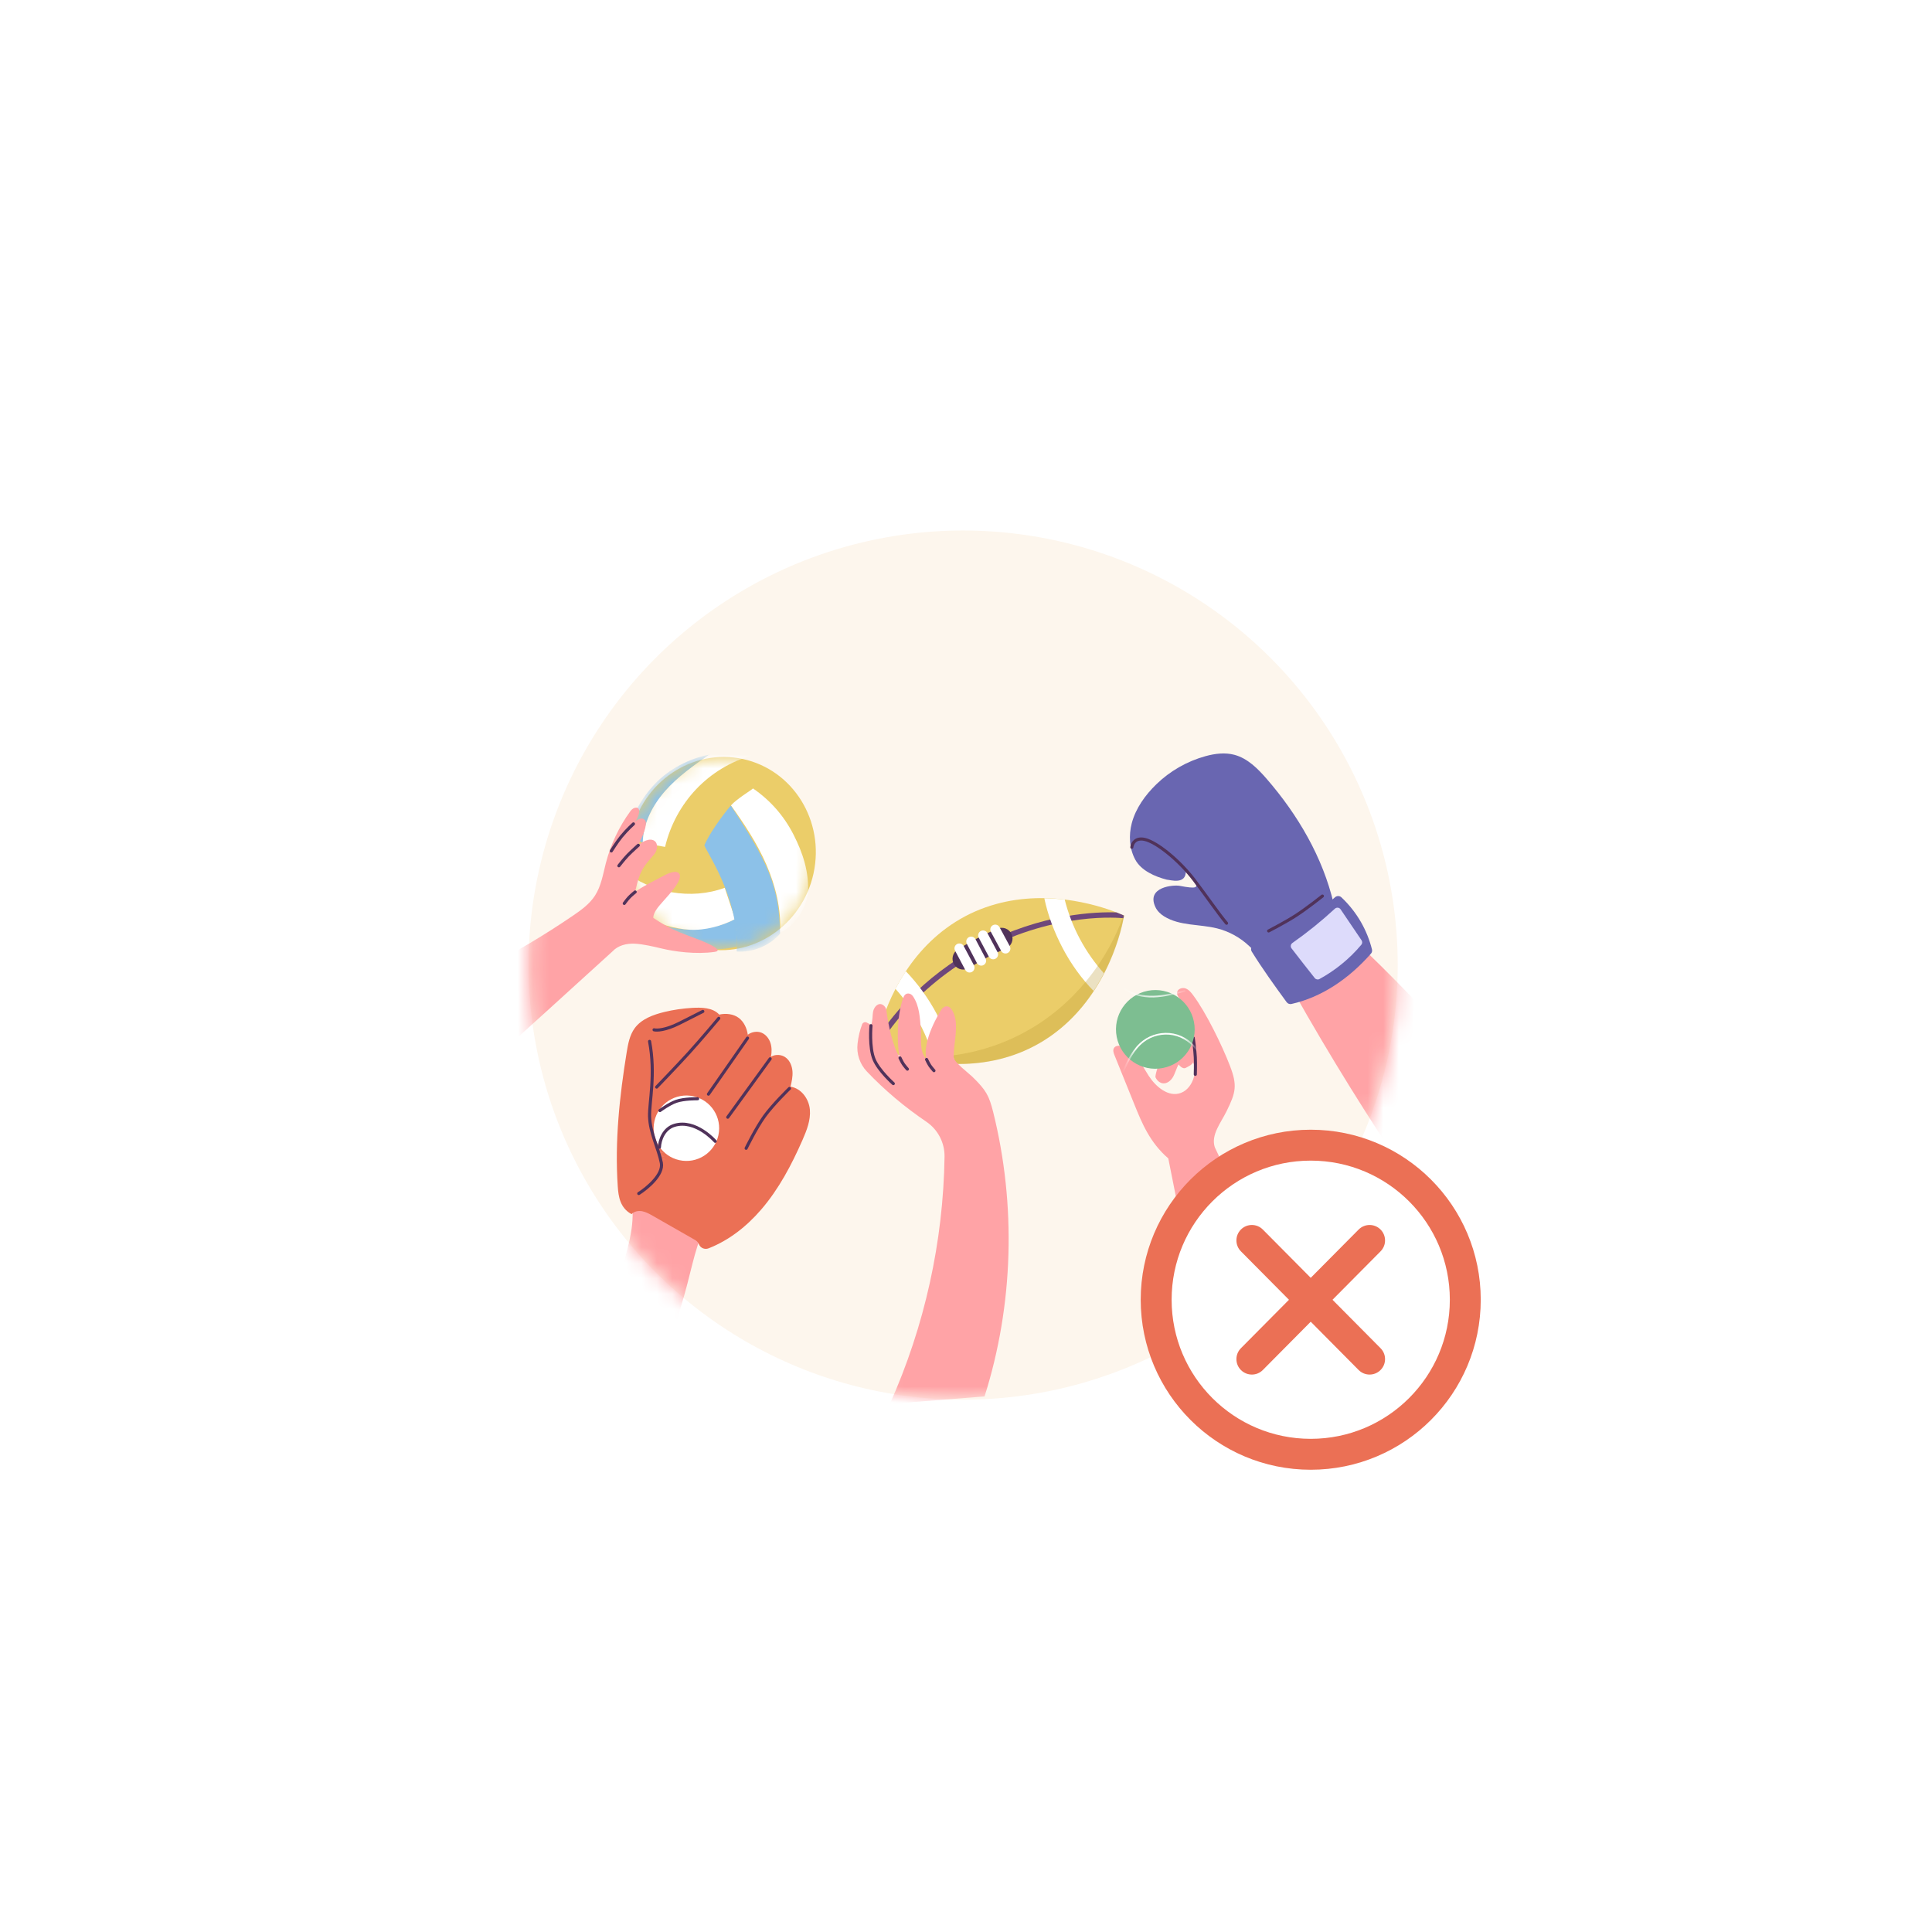 <svg width="125" height="125" viewBox="0 0 125 125" fill="none" xmlns="http://www.w3.org/2000/svg">
<g filter="url(#filter0_d_1588_3708)">
<circle cx="62.314" cy="55.233" r="30.618" fill="#FDF6ED" stroke="white" stroke-width="5"/>
<mask id="mask0_1588_3708" style="mask-type:alpha" maskUnits="userSpaceOnUse" x="34" y="27" width="57" height="57">
<circle cx="62.314" cy="55.233" r="28.118" fill="#EB7055"/>
</mask>
<g mask="url(#mask0_1588_3708)">
<path d="M62.451 52.072C60.713 52.996 59.478 54.314 58.608 55.63C58.353 56.016 58.135 56.39 57.938 56.771C57.243 58.107 56.902 59.326 56.757 59.983C56.679 60.31 56.656 60.495 56.656 60.495C56.656 60.495 56.715 60.525 56.816 60.567C57.267 60.762 58.653 61.313 60.481 61.536C60.897 61.585 61.341 61.62 61.804 61.627C63.387 61.65 65.186 61.378 66.921 60.463C68.656 59.549 69.904 58.224 70.765 56.905C71.02 56.519 71.24 56.135 71.434 55.764C72.273 54.144 72.595 52.693 72.689 52.201C72.711 52.095 72.719 52.029 72.719 52.029C72.719 52.029 72.542 51.941 72.237 51.825C71.61 51.575 70.403 51.181 68.905 50.991C68.489 50.942 68.045 50.908 67.581 50.901C65.988 50.874 64.2 51.15 62.451 52.072Z" fill="#EBCD69"/>
<path d="M63.458 53.965C59.5 56.051 57.431 58.9 56.757 59.982C56.679 60.309 56.656 60.495 56.656 60.495C56.656 60.495 56.715 60.524 56.816 60.566C56.918 60.383 58.893 56.77 63.627 54.266C68.371 51.766 72.469 52.178 72.69 52.201C72.711 52.094 72.72 52.029 72.72 52.029C72.72 52.029 72.543 51.94 72.238 51.824C70.956 51.78 67.417 51.879 63.458 53.965Z" fill="#6E477B"/>
<path d="M67.568 50.909C67.793 51.986 68.197 53.072 68.748 54.124C69.298 55.176 69.994 56.126 70.754 56.903C71.009 56.517 71.23 56.133 71.424 55.762C70.848 55.121 70.308 54.367 69.862 53.528C69.416 52.689 69.093 51.82 68.884 50.986C68.475 50.951 68.031 50.916 67.568 50.909Z" fill="white"/>
<path d="M58.608 55.63C58.353 56.016 58.135 56.39 57.938 56.771C58.514 57.412 59.054 58.167 59.5 59.005C59.946 59.844 60.269 60.713 60.478 61.547C60.894 61.596 61.338 61.631 61.801 61.638C61.576 60.561 61.172 59.475 60.621 58.423C60.071 57.371 59.365 56.418 58.608 55.63Z" fill="white"/>
<path d="M61.745 55.216C61.955 55.529 62.373 55.612 62.694 55.417C63.073 55.183 63.472 54.955 63.869 54.738C64.262 54.53 64.676 54.33 65.094 54.153C65.436 53.998 65.602 53.608 65.46 53.258C65.313 52.885 64.887 52.72 64.52 52.879C64.075 53.07 63.634 53.285 63.214 53.506C62.78 53.735 62.367 53.97 61.958 54.229C61.62 54.442 61.528 54.889 61.745 55.216Z" fill="#50325A"/>
<path d="M65.055 54.164L64.39 52.93" stroke="white" stroke-width="0.635" stroke-miterlimit="10" stroke-linecap="round" stroke-linejoin="round"/>
<path d="M64.259 54.54L63.604 53.309" stroke="white" stroke-width="0.635" stroke-miterlimit="10" stroke-linecap="round" stroke-linejoin="round"/>
<path d="M63.486 54.949L62.834 53.707" stroke="white" stroke-width="0.635" stroke-miterlimit="10" stroke-linecap="round" stroke-linejoin="round"/>
<path d="M62.733 55.395L62.072 54.15" stroke="white" stroke-width="0.635" stroke-miterlimit="10" stroke-linecap="round" stroke-linejoin="round"/>
<g opacity="0.3">
<path d="M59.723 61.202C60.131 61.203 60.556 61.187 61.012 61.146C62.564 61.012 64.349 60.6 66.152 59.65C67.954 58.699 69.301 57.462 70.284 56.259C70.574 55.907 70.827 55.566 71.055 55.229C72.152 53.621 72.603 52.266 72.683 52.007C72.714 52.017 72.732 52.034 72.732 52.034C72.732 52.034 72.482 53.767 71.446 55.768C71.252 56.139 71.032 56.523 70.777 56.909C69.906 58.225 68.668 59.553 66.933 60.467C65.198 61.382 63.396 61.664 61.817 61.631C61.353 61.624 60.92 61.593 60.493 61.541C59.749 61.447 59.077 61.308 58.513 61.146C58.875 61.19 59.29 61.204 59.723 61.202Z" fill="#BB9B31"/>
</g>
<path d="M63.699 83.143C65.582 77.209 65.752 70.741 64.257 64.733C63.991 63.697 63.826 63.345 62.904 62.449C62.693 62.244 61.712 61.5 61.703 61.206C61.679 60.289 62.093 59.087 61.645 58.228C61.569 58.08 61.456 57.927 61.291 57.903C61.138 57.879 60.988 57.98 60.906 58.11C60.808 58.267 59.661 60.099 59.932 61.3C59.464 60.79 59.632 60.086 59.577 59.395C59.519 58.652 59.493 57.87 59.066 57.247C59 57.151 58.899 57.08 58.784 57.071C58.562 57.054 58.476 57.242 58.418 57.41C58.059 58.447 57.991 60.134 58.213 61.221C57.749 60.465 57.459 59.058 57.353 58.179C57.335 58.03 57.257 57.891 57.129 57.811C56.82 57.62 56.547 57.944 56.489 58.241C56.439 58.499 56.471 58.779 56.37 59.104L56.082 58.952C55.968 58.892 55.826 58.945 55.78 59.065C55.632 59.45 55.535 59.86 55.484 60.312C55.407 60.973 55.628 61.635 56.087 62.118C57.233 63.325 58.521 64.408 59.938 65.37C60.683 65.876 61.125 66.726 61.112 67.627C61.032 73.124 59.823 78.603 57.575 83.62L63.7 83.141L63.699 83.143Z" fill="#FFA3A6"/>
<path d="M60.427 62.063C60.427 62.063 60.253 61.87 60.161 61.732C60.064 61.586 59.95 61.338 59.95 61.338" stroke="#50325A" stroke-width="0.2" stroke-linecap="round"/>
<path d="M58.708 61.964C58.708 61.964 58.534 61.77 58.442 61.632C58.345 61.487 58.231 61.238 58.231 61.238" stroke="#50325A" stroke-width="0.2" stroke-linecap="round"/>
<path d="M57.798 62.9C57.798 62.9 56.858 62.06 56.556 61.342C56.224 60.55 56.353 59.152 56.353 59.152" stroke="#50325A" stroke-width="0.2" stroke-linecap="round"/>
<path d="M78.276 60.086C77.829 59.355 78.203 60.262 77.565 59.69C77.408 59.549 76.663 58.972 76.452 58.967C75.965 58.954 74.641 62.234 74.766 62.504C74.858 62.701 75.041 62.867 75.257 62.884C75.511 62.903 75.74 62.717 75.876 62.5C76.012 62.285 76.125 61.881 76.251 61.66C76.359 61.794 76.555 61.967 76.708 61.887C76.861 61.806 77.135 61.683 77.191 61.521C77.457 62.076 77.308 62.695 77.133 63.285C77.493 63.303 77.776 62.983 77.95 62.666C78.376 61.889 78.743 60.848 78.276 60.084V60.086Z" fill="#FFA3A6"/>
<path d="M86.897 82.461C83.881 77.446 81.072 72.306 78.598 67.022C78.334 66.222 78.984 65.449 79.356 64.693C79.963 63.462 80.066 63.019 79.573 61.738C79.082 60.456 78.029 58.295 77.207 57.195C77.071 57.013 76.924 56.823 76.711 56.744C76.498 56.666 76.206 56.759 76.162 56.982C76.124 57.168 76.266 57.337 76.385 57.486C77.176 58.479 77.096 59.507 77.154 60.775C77.176 61.234 77.366 62.036 77.245 62.478C77.123 62.921 76.832 63.343 76.402 63.503C75.606 63.799 74.787 63.114 74.325 62.402C73.863 61.69 73.473 60.834 72.689 60.51C72.472 60.421 72.165 60.41 72.062 60.62C71.994 60.758 72.051 60.922 72.108 61.064C72.539 62.13 72.969 63.197 73.4 64.262C73.888 65.47 74.401 66.717 75.588 67.739C76.874 74.202 78.16 80.665 79.447 87.128C79.485 87.32 79.528 87.523 79.659 87.67C79.927 87.972 80.411 87.9 80.796 87.775C83.515 86.893 85.729 84.586 86.898 82.46L86.897 82.461Z" fill="#FFA3A6"/>
<path d="M77.336 62.301C77.336 62.301 77.358 61.626 77.336 61.194C77.312 60.706 77.203 59.949 77.203 59.949" stroke="#50325A" stroke-width="0.2" stroke-linecap="round"/>
<path d="M75.237 61.892C76.618 61.623 77.519 60.286 77.249 58.906C76.98 57.526 75.643 56.625 74.263 56.894C72.883 57.163 71.982 58.5 72.251 59.88C72.52 61.26 73.857 62.161 75.237 61.892Z" fill="#7DBE91"/>
<mask id="mask1_1588_3708" style="mask-type:luminance" maskUnits="userSpaceOnUse" x="72" y="56" width="6" height="6">
<path d="M75.239 61.892C76.619 61.623 77.52 60.286 77.251 58.906C76.982 57.526 75.645 56.625 74.264 56.894C72.884 57.163 71.983 58.5 72.252 59.88C72.521 61.26 73.859 62.161 75.239 61.892Z" fill="white"/>
</mask>
<g mask="url(#mask1_1588_3708)">
<path d="M77.532 60.872C77.188 60.282 76.583 59.85 75.913 59.717C75.244 59.584 74.52 59.75 73.977 60.163C73.336 60.649 72.982 61.414 72.652 62.147" stroke="white" stroke-width="0.108" stroke-linecap="round" stroke-linejoin="round"/>
<path d="M76.646 56.906C75.985 57.077 75.316 57.25 74.634 57.269C73.951 57.287 73.242 57.138 72.699 56.723" stroke="white" stroke-width="0.108" stroke-linecap="round" stroke-linejoin="round"/>
</g>
<path d="M94.653 60.822C92.353 58.356 90.054 55.889 87.495 53.508C86.569 54.835 85.299 55.922 83.671 56.913C86.035 61.106 88.573 65.2 91.278 69.18C92.099 67.745 92.922 66.31 93.743 64.876C94.132 64.198 94.524 63.511 94.727 62.756C94.931 62.001 94.949 61.141 94.652 60.822H94.653Z" fill="#FFA3A6"/>
<path d="M88.768 54.223C88.454 52.977 87.805 51.81 86.791 50.85C86.674 50.739 86.492 50.737 86.373 50.845C84.886 52.177 83.11 53.203 81.14 53.926C80.963 53.991 80.89 54.201 80.989 54.36C81.678 55.468 82.444 56.536 83.245 57.63C83.316 57.727 83.439 57.775 83.556 57.748C85.493 57.316 87.257 56.133 88.701 54.49C88.765 54.417 88.791 54.318 88.767 54.224L88.768 54.223Z" fill="#6966B1"/>
<path d="M86.291 51.269C85.587 48.264 83.98 45.52 81.958 43.188C81.378 42.52 80.717 41.853 79.861 41.626C79.255 41.466 78.611 41.546 78.004 41.712C76.807 42.041 75.708 42.669 74.817 43.532C74.103 44.224 73.482 45.079 73.225 46.053C73.021 46.835 73.067 47.699 73.451 48.409C73.834 49.12 74.719 49.507 75.491 49.705C75.703 49.714 76.762 50.066 76.722 49.115C76.72 49.053 77.152 49.585 77.329 49.9C77.505 50.216 77.427 50.315 76.326 50.105C75.93 50.028 74.157 50.17 74.747 51.464C74.864 51.722 75.072 51.926 75.313 52.076C76.331 52.71 77.602 52.57 78.75 52.859C79.529 53.055 80.256 53.457 80.836 54.013C80.962 54.133 81.086 54.264 81.246 54.328C81.46 54.414 81.701 54.37 81.927 54.325C82.679 54.175 83.437 54.023 84.15 53.737C84.863 53.452 85.536 53.023 86.009 52.432C86.05 52.227 86.147 52.037 86.223 51.841C86.298 51.645 86.33 51.439 86.29 51.271L86.291 51.269Z" fill="#6966B1"/>
<path d="M82.08 53.023C82.08 53.023 83.172 52.458 83.835 52.031C84.535 51.58 85.559 50.766 85.559 50.766" stroke="#50325A" stroke-width="0.2" stroke-linecap="round"/>
<path d="M86.368 51.582C85.502 52.383 84.582 53.125 83.617 53.803C83.503 53.883 83.478 54.041 83.563 54.151C83.91 54.6 84.74 55.671 85.064 56.072C85.138 56.163 85.266 56.19 85.37 56.134C86.399 55.571 87.323 54.816 88.077 53.917C88.147 53.835 88.152 53.714 88.091 53.625L86.736 51.624C86.652 51.501 86.477 51.481 86.368 51.583V51.582Z" fill="#DDDBFB"/>
<path d="M73.229 47.608C73.251 47.381 73.45 46.962 74.067 47.102C74.838 47.278 76.293 48.446 77.263 49.724C78.144 50.886 78.828 51.892 79.357 52.524" stroke="#50325A" stroke-width="0.2" stroke-linecap="round"/>
<path d="M45.536 72.388C44.898 73.65 44.71 75.26 44.004 77.495C43.475 79.168 43.678 80.818 43.841 82.474C42.928 83.045 41.433 83.106 40.36 83.011C39.288 82.917 38.25 82.463 37.369 81.648C38.281 80.969 38.627 80.312 39.067 79.264C39.508 78.215 39.963 76.233 40.212 75.123C40.562 73.561 41.008 72.51 40.922 70.911C41.852 69.824 42.915 68.849 44.079 68.016C44.51 67.707 44.983 67.408 45.512 67.381C46.247 67.342 46.948 67.889 47.167 68.592C47.385 69.295 47.151 70.097 46.667 70.927C46.272 71.392 45.818 71.831 45.537 72.388H45.536Z" fill="#FFA3A6"/>
<path d="M45.224 73.298C45.32 73.543 45.602 73.653 45.845 73.558C47.17 73.038 48.307 72.142 49.251 71.046C50.392 69.721 51.217 68.153 51.92 66.552C52.194 65.927 52.457 65.265 52.399 64.585C52.341 63.906 51.859 63.213 51.147 63.097C51.225 62.774 51.296 62.444 51.273 62.112C51.249 61.78 51.121 61.442 50.862 61.233C50.604 61.023 50.205 60.976 49.883 61.158C49.937 60.86 49.942 60.547 49.845 60.258C49.748 59.971 49.54 59.711 49.257 59.601C48.974 59.491 48.62 59.556 48.381 59.737C48.324 59.32 48.136 58.908 47.803 58.653C47.469 58.398 46.976 58.334 46.535 58.435C46.111 57.971 45.37 57.966 44.772 58.001C44.169 58.038 43.571 58.123 42.983 58.266C42.268 58.441 41.505 58.714 41.065 59.315C40.739 59.762 40.636 60.328 40.546 60.875C40.081 63.738 39.773 66.645 39.968 69.539C40.013 70.21 40.114 70.941 40.861 71.347C41.025 71.163 41.301 71.113 41.544 71.157C41.788 71.201 42.007 71.326 42.223 71.447C43.14 71.972 44.058 72.495 44.975 73.019C45.065 73.071 45.142 73.144 45.192 73.235C45.204 73.255 45.214 73.277 45.222 73.298H45.224Z" fill="#EB7055"/>
<path d="M46.515 66.029C46.649 64.868 45.815 63.818 44.653 63.684C43.49 63.55 42.439 64.382 42.305 65.544C42.171 66.705 43.005 67.755 44.167 67.889C45.33 68.023 46.381 67.191 46.515 66.029Z" fill="white"/>
<mask id="mask2_1588_3708" style="mask-type:luminance" maskUnits="userSpaceOnUse" x="42" y="63" width="5" height="5">
<path d="M46.516 66.031C46.65 64.87 45.816 63.82 44.653 63.686C43.491 63.552 42.44 64.384 42.306 65.546C42.172 66.707 43.006 67.757 44.168 67.891C45.331 68.025 46.382 67.193 46.516 66.031Z" fill="white"/>
</mask>
<g mask="url(#mask2_1588_3708)">
<path d="M42.614 67.467C42.639 67.41 42.676 67.363 42.716 67.319C42.722 67.311 42.733 67.309 42.741 67.311C42.77 67.319 42.8 67.328 42.829 67.339C42.857 67.351 42.885 67.364 42.911 67.382C42.879 67.386 42.849 67.382 42.818 67.38C42.788 67.377 42.758 67.371 42.728 67.363L42.754 67.356C42.713 67.398 42.669 67.438 42.613 67.467H42.614Z" fill="#FFA3A6"/>
<path d="M42.733 67.704C42.747 67.649 42.774 67.603 42.804 67.56C42.81 67.55 42.822 67.547 42.833 67.55C42.86 67.559 42.886 67.567 42.911 67.579C42.937 67.591 42.962 67.604 42.986 67.623C42.956 67.626 42.928 67.623 42.9 67.62C42.872 67.617 42.845 67.609 42.818 67.602L42.847 67.592C42.815 67.634 42.78 67.674 42.732 67.705L42.733 67.704Z" fill="#FFA3A6"/>
<path d="M42.854 67.913C42.852 67.861 42.862 67.813 42.876 67.766C42.879 67.755 42.891 67.747 42.904 67.748H42.906C42.936 67.752 42.966 67.76 42.996 67.77C43.026 67.78 43.056 67.791 43.084 67.808C43.051 67.815 43.02 67.814 42.989 67.814C42.958 67.812 42.928 67.807 42.897 67.801L42.928 67.784C42.91 67.829 42.889 67.873 42.856 67.914L42.854 67.913Z" fill="#FFA3A6"/>
</g>
<path d="M42.666 67.015C42.684 66.573 42.93 65.815 43.633 65.601C45.012 65.182 46.273 66.633 46.273 66.633" stroke="#50325A" stroke-width="0.2" stroke-linecap="round"/>
<path d="M42.697 64.644C42.697 64.644 43.303 64.2 43.75 64.046C44.266 63.867 45.137 63.879 45.137 63.879" stroke="#50325A" stroke-width="0.2" stroke-linecap="round"/>
<path d="M41.327 70.012C41.876 69.665 42.936 68.784 42.789 68.029C42.606 67.086 42.057 66.111 42.027 65.013C42.002 64.136 42.432 62.288 42.027 60.168" stroke="#50325A" stroke-width="0.2" stroke-linecap="round"/>
<path d="M42.317 59.419C42.489 59.466 43.055 59.449 43.938 59.007C44.821 58.565 45.33 58.305 45.473 58.23" stroke="#50325A" stroke-width="0.2" stroke-linecap="round"/>
<path d="M48.274 67.086C48.274 67.086 48.916 65.77 49.462 65.013C50.015 64.248 51.077 63.215 51.077 63.215" stroke="#50325A" stroke-width="0.2" stroke-linecap="round"/>
<path d="M47.086 65.074L49.829 61.295" stroke="#50325A" stroke-width="0.2" stroke-linecap="round"/>
<path d="M45.836 63.582L48.366 59.955" stroke="#50325A" stroke-width="0.2" stroke-linecap="round"/>
<path d="M42.485 63.125C42.485 63.125 43.781 61.783 44.556 60.93C45.36 60.046 46.506 58.676 46.506 58.676" stroke="#50325A" stroke-width="0.2" stroke-linecap="round"/>
<path d="M52.637 49.293C53.367 45.913 51.319 42.603 48.06 41.898C44.802 41.194 41.569 43.363 40.838 46.742C40.107 50.122 42.156 53.432 45.414 54.137C48.672 54.841 51.906 52.673 52.637 49.293Z" fill="#EBCD69"/>
<mask id="mask3_1588_3708" style="mask-type:luminance" maskUnits="userSpaceOnUse" x="40" y="41" width="13" height="14">
<path d="M52.637 49.297C53.367 45.917 51.319 42.607 48.06 41.902C44.802 41.198 41.569 43.367 40.838 46.746C40.108 50.126 42.156 53.436 45.414 54.141C48.672 54.845 51.906 52.676 52.637 49.297Z" fill="white"/>
</mask>
<g mask="url(#mask3_1588_3708)">
<path d="M45.938 41.608C44.944 42.31 43.795 43.103 42.999 44.031C42.203 44.959 41.624 46.098 41.588 47.305C41.206 47.14 40.886 47.151 40.642 46.86C40.842 45.587 41.492 44.44 42.371 43.509C43.251 42.578 44.566 41.857 45.938 41.607V41.608Z" fill="#8CC1E8"/>
<path d="M47.562 52.252C45.873 53.125 43.808 53.138 42.078 52.365C42.693 53.22 43.421 53.631 44.405 53.979C45.389 54.327 46.626 54.267 47.673 54.046C47.705 53.396 47.65 53.008 47.563 52.252H47.562Z" fill="#8CC1E8"/>
<path d="M48.645 41.672C47.284 42.054 46.027 42.814 45.045 43.849C44.063 44.883 43.36 46.188 43.03 47.585C43.03 47.585 41.599 47.328 41.586 47.33C41.604 46.084 42.211 44.905 43.028 43.975C43.845 43.045 44.866 42.328 45.877 41.619L48.645 41.672Z" fill="white"/>
<path d="M47.561 52.253C46.74 52.688 45.619 53.004 44.621 52.944C43.623 52.883 42.657 52.568 41.734 52.177C41.083 51.901 40.424 51.566 39.998 50.996C39.998 50.996 40.283 49.118 40.303 49.086C41.214 49.829 42.314 50.328 43.466 50.521C44.619 50.715 45.789 50.635 46.891 50.23L47.56 52.253H47.561Z" fill="white"/>
<path d="M48.72 43.803C49.837 44.571 50.716 45.568 51.338 46.786C51.961 48.004 52.354 49.229 52.277 50.598C52.117 51.622 51.49 52.563 50.605 53.074C50.544 53.076 50.483 53.079 50.471 53.092C50.543 51.593 50.179 50.097 49.582 48.727C48.986 47.358 48.16 46.105 47.294 44.901C47.638 44.497 48.662 43.88 48.72 43.803Z" fill="white"/>
<path d="M47.28 44.911C49.645 48.506 50.432 50.14 50.471 53.205C49.782 53.979 48.681 54.442 47.66 54.351C47.874 50.805 45.503 47.633 45.578 47.466C46.096 46.309 47.28 44.91 47.28 44.91V44.911Z" fill="#8CC1E8"/>
</g>
<path d="M32.022 61.246C34.559 58.951 37.094 56.656 39.634 54.34C39.986 53.959 40.54 53.824 41.057 53.846C41.575 53.87 42.284 54.032 42.788 54.154C43.606 54.355 45.02 54.552 46.243 54.377C46.971 54.274 45.347 53.636 45.206 53.584C43.791 53.051 43.397 52.922 42.269 52.18C42.258 51.803 42.651 51.398 42.907 51.102C43.227 50.734 44.208 49.723 43.95 49.325C43.779 49.06 43.258 49.28 42.98 49.43C42.236 49.831 41.74 50.051 41.096 50.489C41.411 48.986 41.719 48.795 42.339 48.049C42.543 47.802 42.563 47.404 42.4 47.243C42.069 46.915 41.492 47.306 41.299 47.465C41.46 47.094 41.613 46.844 41.722 46.453C41.762 46.312 41.837 45.993 41.745 45.878C41.552 45.634 41.335 45.775 41.034 45.963C41.217 45.827 41.248 45.704 41.32 45.487C41.364 45.354 41.405 45.046 41.176 45.045C41.007 45.045 40.885 45.14 40.785 45.275C40.054 46.277 39.515 47.417 39.204 48.616C39.015 49.344 38.901 50.114 38.491 50.743C38.138 51.287 37.595 51.676 37.06 52.041C35.261 53.268 33.386 54.384 31.45 55.38C30.905 55.659 30.325 55.958 30.016 56.487C29.708 57.015 29.733 57.666 29.774 58.276C29.813 58.846 29.861 59.425 30.062 59.961C30.263 60.496 30.641 60.991 32.02 61.247L32.022 61.246Z" fill="#FFA3A6"/>
<path d="M40.389 51.242C40.389 51.242 40.568 50.996 40.701 50.854C40.844 50.701 41.096 50.5 41.096 50.5" stroke="#50325A" stroke-width="0.2" stroke-linecap="round"/>
<path d="M40.041 48.807C40.041 48.807 40.363 48.389 40.617 48.125C40.862 47.87 41.299 47.482 41.299 47.482" stroke="#50325A" stroke-width="0.2" stroke-linecap="round"/>
<path d="M39.551 47.848C39.551 47.848 39.922 47.256 40.205 46.911C40.571 46.465 40.985 46.096 40.985 46.096" stroke="#50325A" stroke-width="0.2" stroke-linecap="round"/>
</g>
<path d="M94.804 76.883C94.804 82.406 90.327 86.883 84.804 86.883C79.281 86.883 74.804 82.406 74.804 76.883C74.804 71.36 79.281 66.883 84.804 66.883C90.327 66.883 94.804 71.36 94.804 76.883Z" fill="white" stroke="#EB7055" stroke-width="2"/>
<path fill-rule="evenodd" clip-rule="evenodd" d="M89.323 73.751C89.712 73.359 89.709 72.726 89.317 72.337C88.925 71.948 88.292 71.951 87.903 72.343L84.804 75.466L81.706 72.343C81.317 71.951 80.683 71.948 80.291 72.337C79.899 72.726 79.897 73.359 80.286 73.751L83.396 76.886L80.286 80.021C79.897 80.413 79.899 81.046 80.291 81.435C80.683 81.824 81.317 81.822 81.705 81.43L84.804 78.306L87.903 81.43C88.292 81.822 88.925 81.824 89.317 81.435C89.71 81.046 89.712 80.413 89.323 80.021L86.213 76.886L89.323 73.751Z" fill="#EB7055"/>
</g>
<defs>
<filter id="filter0_d_1588_3708" x="0.36" y="0.489" width="124.279" height="123.908" filterUnits="userSpaceOnUse" color-interpolation-filters="sRGB">
<feFlood flood-opacity="0" result="BackgroundImageFix"/>
<feColorMatrix in="SourceAlpha" type="matrix" values="0 0 0 0 0 0 0 0 0 0 0 0 0 0 0 0 0 0 127 0" result="hardAlpha"/>
<feOffset dy="7.209"/>
<feGaussianBlur stdDeviation="14.418"/>
<feComposite in2="hardAlpha" operator="out"/>
<feColorMatrix type="matrix" values="0 0 0 0 0.412 0 0 0 0 0.4 0 0 0 0 0.694 0 0 0 0.16 0"/>
<feBlend mode="normal" in2="BackgroundImageFix" result="effect1_dropShadow_1588_3708"/>
<feBlend mode="normal" in="SourceGraphic" in2="effect1_dropShadow_1588_3708" result="shape"/>
</filter>
</defs>
</svg>
